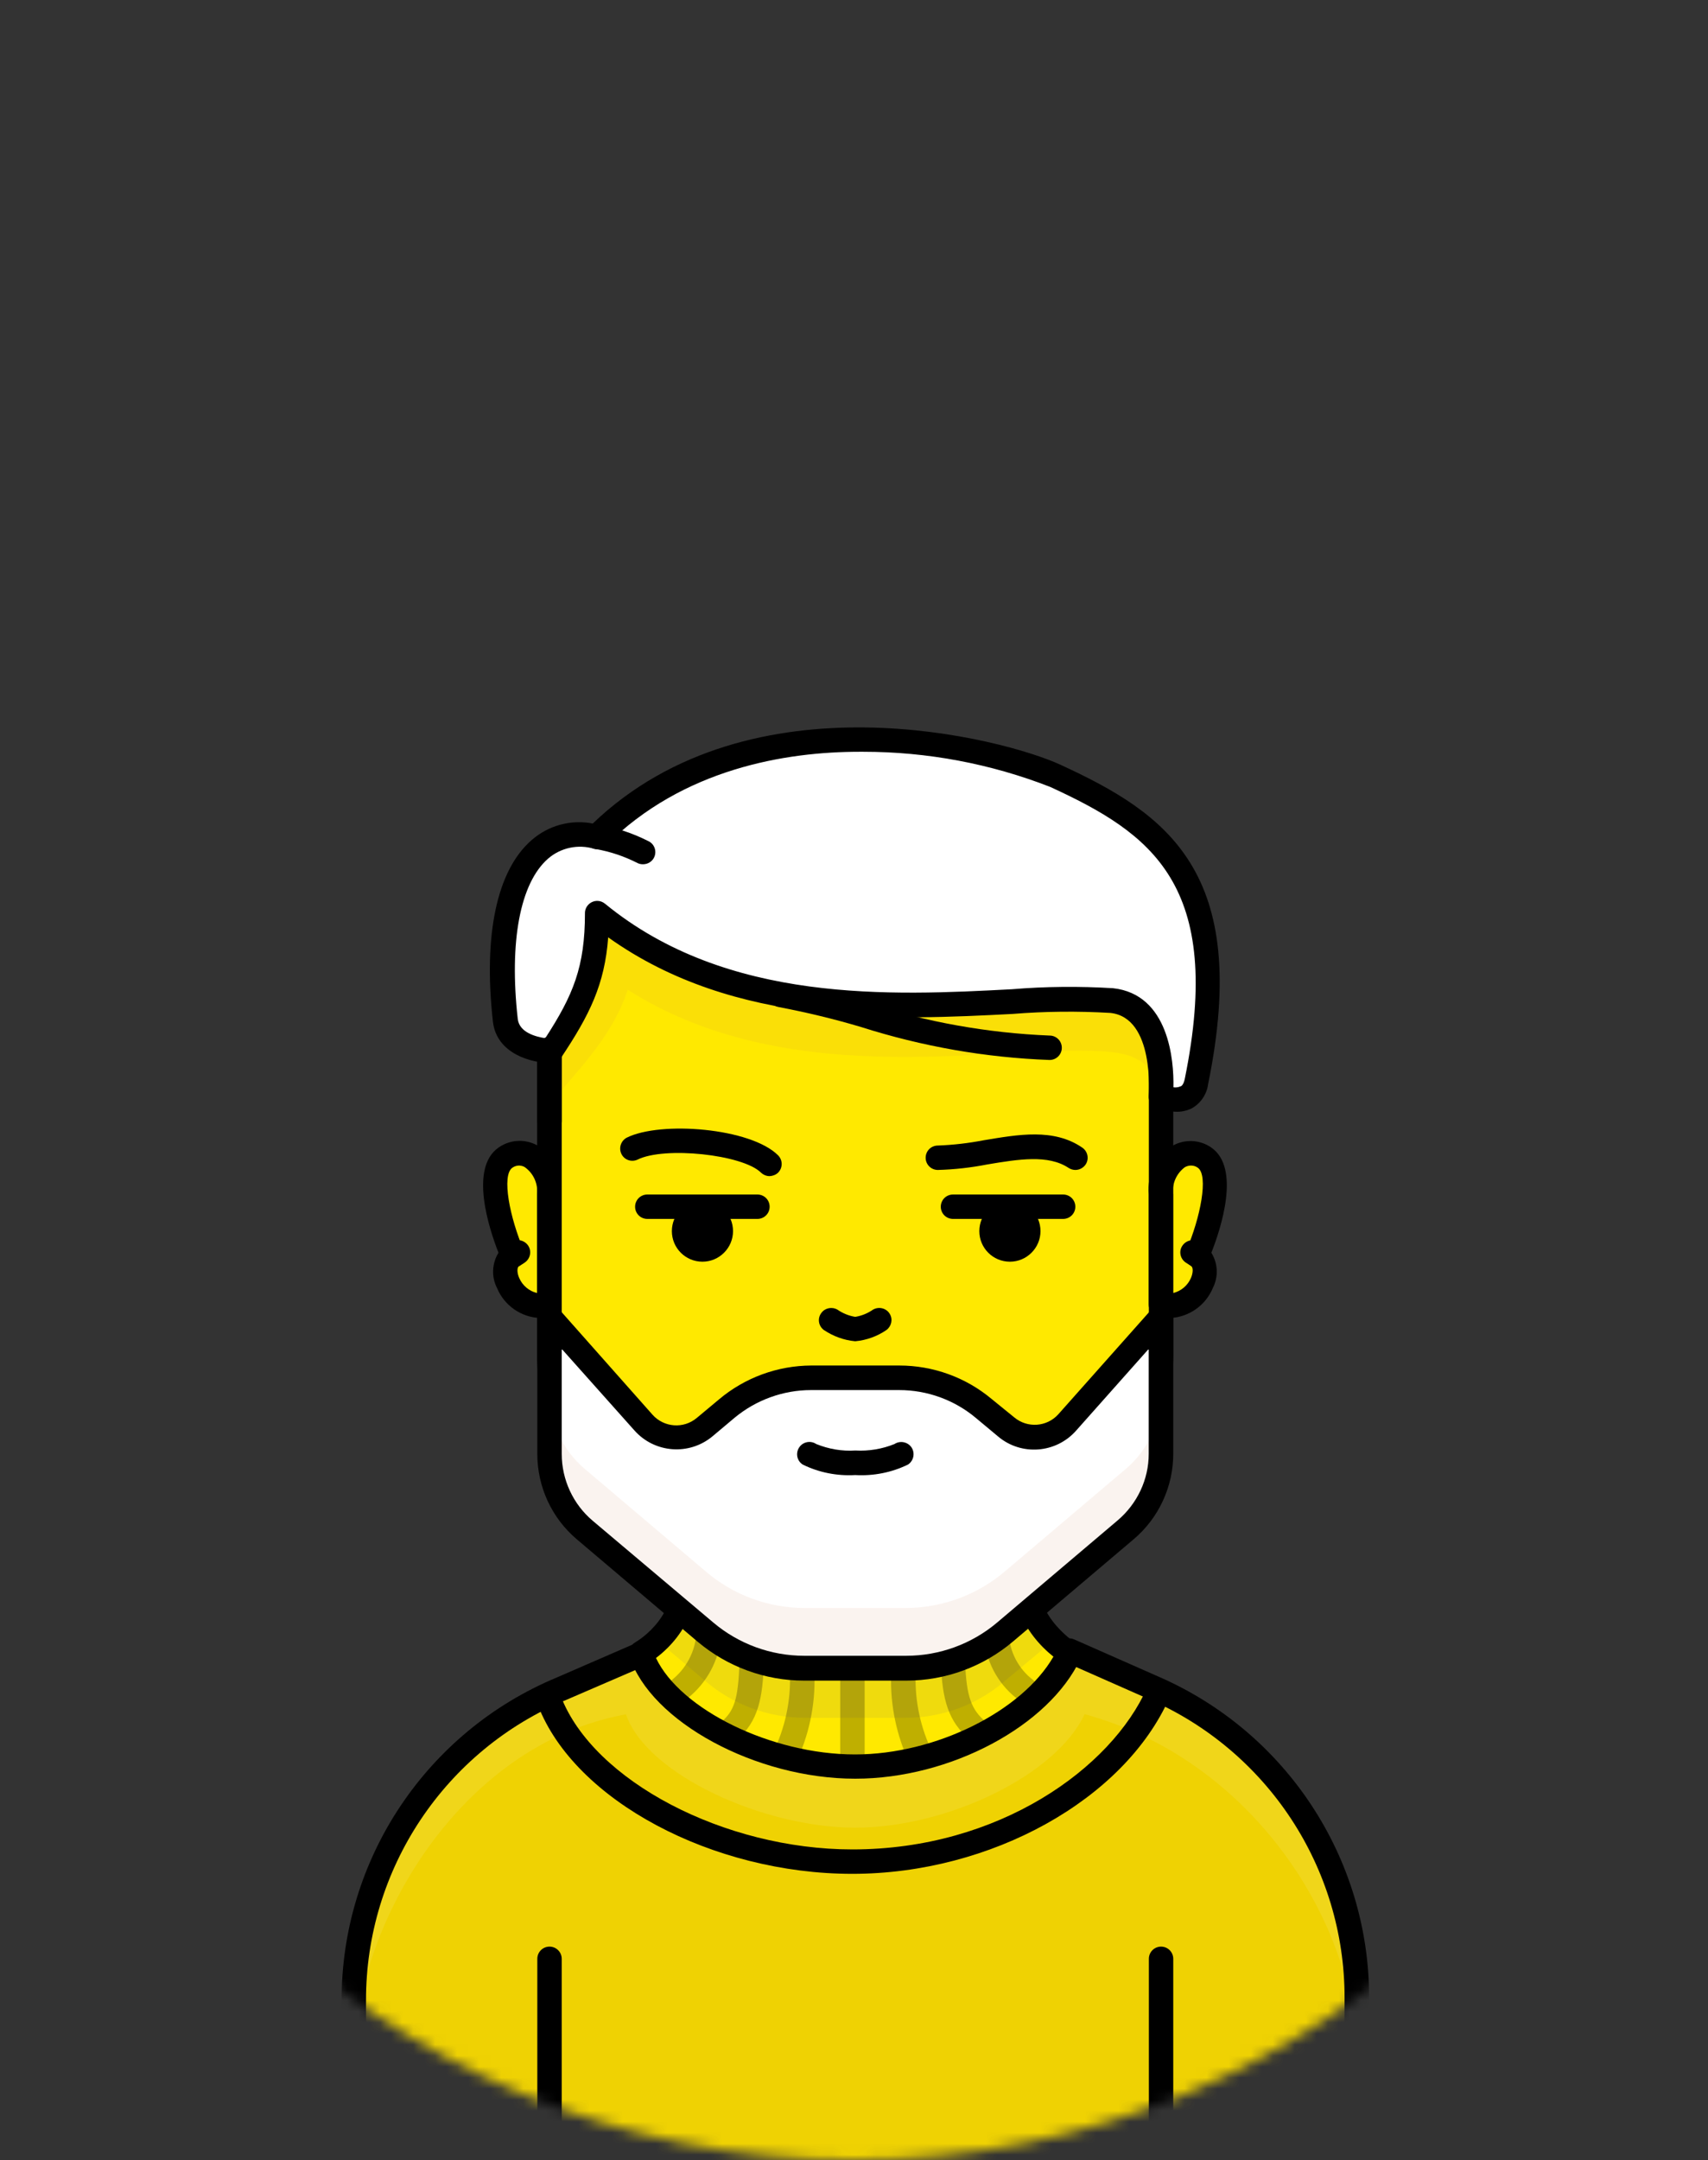 <svg width="155" height="196" viewBox="0 0 155 196" fill="none" xmlns="http://www.w3.org/2000/svg">
<rect x="0" y="0" width="155" height="196" fill="#333333" stroke="none"/>
<mask id="mask0" mask-type="alpha" maskUnits="userSpaceOnUse" x="0" y="0" width="155" height="196">
<path d="M77.5 196C120.302 196 155 161.57 155 119.097C155 76.625 117.281 0 74.479 0C31.677 0 0 76.625 0 119.097C0 161.57 34.698 196 77.5 196Z" fill="white"/>
</mask>
<g mask="url(#mask0)">
<path d="M104.579 153.101C104.579 153.101 96.813 149.766 97.04 149.993C94.478 155.543 84.55 158.318 77.611 160.292C70.712 158.318 60.064 155.516 58.222 150.073L50.977 153.208C39.554 157.971 32.108 169.151 32.108 181.532V198.262H123.127V181.278C123.127 169.031 115.828 157.944 104.579 153.101Z" fill="#EFD203"/>
<path d="M93.73 140.894C91.929 144.99 94.598 148.312 97.04 149.98C94.478 155.529 85.938 160.279 77.611 160.279C69.284 160.279 59.957 155.489 58.182 149.98C60.571 148.552 63.333 145.083 61.451 140.894H93.73Z" fill="#FFE900"/>
<g opacity="0.3">
<path opacity="0.3" d="M93.73 140.894H61.451C62.692 143.642 61.958 146.884 59.663 148.845L64.013 152.528C66.508 154.662 69.684 155.836 72.966 155.863H82.227C85.51 155.85 88.686 154.676 91.181 152.528L95.624 148.819C93.316 146.898 92.542 143.669 93.73 140.894Z" fill="#534D94"/>
</g>
<g opacity="0.3">
<path opacity="0.3" d="M104.579 153.102C104.579 153.102 96.812 149.766 97.039 149.993C94.477 155.543 85.937 160.293 77.611 160.293C69.284 160.293 60.063 155.53 58.222 150.073L50.976 153.208C39.554 157.971 32.108 169.151 32.108 181.532V187.082C32.108 174.968 41.542 158.318 56.807 155.543C58.662 161 69.284 165.829 77.611 165.829C85.937 165.829 95.852 161.08 98.427 155.53C113.693 159.692 123.127 174.568 123.127 186.828V181.278C123.127 169.031 115.828 157.944 104.579 153.102Z" fill="white"/>
</g>
<path d="M77.61 161.386C68.603 161.386 59.035 156.21 57.127 150.286C56.993 149.806 57.194 149.286 57.621 149.032C59.462 147.925 62.117 145.07 60.436 141.348C60.223 140.774 60.503 140.134 61.077 139.92C61.597 139.72 62.184 139.947 62.451 140.44C64.293 144.536 62.331 148.325 59.529 150.433C61.744 155.103 69.99 159.185 77.596 159.185C84.909 159.185 92.728 155.276 95.597 150.313C92.982 148.218 90.874 144.603 92.702 140.454C92.982 139.907 93.649 139.68 94.196 139.96C94.703 140.214 94.944 140.814 94.743 141.348C92.875 145.617 96.825 148.525 97.652 149.112C98.106 149.419 98.279 150.006 98.053 150.5C95.21 156.597 86.243 161.386 77.61 161.386Z" fill="black"/>
<path d="M105.365 199.369C104.752 199.369 104.258 198.875 104.258 198.262V177.729C104.258 177.116 104.752 176.622 105.365 176.622C105.979 176.622 106.473 177.116 106.473 177.729V198.262C106.473 198.875 105.979 199.369 105.365 199.369Z" fill="black"/>
<path d="M49.868 199.369C49.255 199.369 48.761 198.875 48.761 198.262V177.729C48.761 177.116 49.255 176.622 49.868 176.622C50.482 176.622 50.976 177.116 50.976 177.729V198.262C50.976 198.875 50.482 199.369 49.868 199.369Z" fill="black"/>
<path d="M123.127 199.369C122.513 199.369 122.019 198.875 122.019 198.262V181.278C122.032 169.458 115 158.785 104.138 154.115L96.586 150.78C96.025 150.526 95.772 149.873 96.025 149.312C96.279 148.752 96.933 148.499 97.493 148.752L105.046 152.087C116.708 157.117 124.261 168.591 124.248 181.278V198.262C124.234 198.875 123.727 199.369 123.127 199.369Z" fill="black"/>
<path d="M32.108 199.369C31.494 199.369 31 198.876 31 198.262V181.532C30.973 168.697 38.7 157.117 50.549 152.194L57.768 149.059C58.342 148.845 58.982 149.139 59.196 149.713C59.396 150.246 59.156 150.847 58.649 151.1L51.416 154.222C40.381 158.798 33.188 169.578 33.215 181.532V198.262C33.215 198.876 32.721 199.369 32.108 199.369Z" fill="black"/>
<path d="M77.344 170.018C64.667 170.018 52.151 163.361 48.828 154.742C48.601 154.169 48.895 153.528 49.468 153.301C50.042 153.075 50.683 153.368 50.91 153.942C53.872 161.586 65.735 167.803 77.357 167.803C90.674 167.803 100.869 160.412 104.098 153.128C104.352 152.568 105.006 152.314 105.566 152.568C106.127 152.821 106.38 153.475 106.127 154.035C102.03 163.281 89.927 170.018 77.344 170.018Z" fill="black"/>
<g opacity="0.5">
<path opacity="0.5" d="M77.358 160.652C76.744 160.652 76.25 160.159 76.25 159.545V150.98C76.25 150.366 76.744 149.873 77.358 149.873C77.971 149.873 78.465 150.366 78.465 150.98V159.545C78.465 160.159 77.971 160.652 77.358 160.652Z" fill="black"/>
<path opacity="0.5" d="M71.54 159.732C70.926 159.732 70.432 159.238 70.432 158.625C70.432 158.478 70.459 158.331 70.525 158.198C71.473 155.93 71.86 153.475 71.633 151.033C71.606 150.42 72.073 149.899 72.687 149.873C73.301 149.846 73.822 150.313 73.848 150.927C74.102 153.688 73.675 156.477 72.621 159.052C72.447 159.478 72.007 159.759 71.54 159.732Z" fill="black"/>
<path opacity="0.5" d="M66.415 157.997C65.801 157.997 65.308 157.491 65.308 156.877C65.308 156.583 65.428 156.29 65.641 156.076C66.749 155.049 67.042 153.795 67.122 150.193C67.122 149.579 67.616 149.085 68.23 149.085C68.844 149.085 69.338 149.579 69.338 150.193C69.257 153.421 69.044 155.836 67.122 157.624C66.949 157.851 66.695 157.971 66.415 157.997Z" fill="black"/>
<path opacity="0.5" d="M61.371 154.729C60.757 154.756 60.236 154.275 60.21 153.662C60.197 153.315 60.343 152.981 60.61 152.754L60.864 152.514C62.265 151.447 63.119 149.833 63.212 148.072C63.292 147.458 63.866 147.031 64.48 147.111C65.094 147.191 65.521 147.765 65.441 148.378C65.267 150.62 64.16 152.688 62.398 154.089L62.078 154.409C61.878 154.609 61.624 154.716 61.371 154.729Z" fill="black"/>
<path opacity="0.5" d="M83.162 159.732C82.722 159.732 82.308 159.465 82.135 159.052C81.094 156.477 80.68 153.688 80.934 150.927C80.96 150.313 81.481 149.833 82.095 149.873C82.709 149.899 83.189 150.42 83.149 151.033C82.922 153.475 83.309 155.943 84.257 158.198C84.497 158.758 84.216 159.412 83.656 159.652C83.509 159.719 83.336 159.745 83.162 159.732Z" fill="black"/>
<path opacity="0.5" d="M88.446 157.851C88.166 157.851 87.886 157.744 87.686 157.557C85.831 155.81 85.471 153.728 85.351 150.26C85.351 149.646 85.844 149.152 86.458 149.152C87.072 149.152 87.566 149.646 87.566 150.26C87.646 153.595 88.033 154.902 89.194 155.996C89.647 156.41 89.661 157.117 89.247 157.571C89.034 157.797 88.74 157.917 88.433 157.917L88.446 157.851Z" fill="black"/>
<path opacity="0.5" d="M93.223 154.582C92.943 154.582 92.676 154.475 92.463 154.289L92.196 154.048C90.501 152.688 89.447 150.673 89.313 148.498C89.233 147.885 89.66 147.324 90.274 147.231C90.888 147.138 91.448 147.578 91.542 148.192C91.609 149.859 92.422 151.42 93.757 152.434L94.024 152.688C94.478 153.101 94.491 153.808 94.077 154.262C93.864 154.489 93.57 154.609 93.276 154.609L93.223 154.582Z" fill="black"/>
</g>
<path d="M49.868 118.36V108.368C49.868 105.032 47.4 103.925 45.879 105.032C43.45 106.727 46.546 113.904 46.546 113.904C44.731 115.038 46.773 119.188 49.868 118.36Z" fill="#FFE900"/>
<path d="M49.041 119.588C47.307 119.534 45.772 118.467 45.105 116.866C44.584 115.852 44.638 114.638 45.238 113.664C44.371 111.45 42.583 105.98 45.238 104.125C46.279 103.391 47.64 103.311 48.761 103.925C50.282 104.872 51.136 106.58 50.976 108.368V118.36C50.989 118.881 50.643 119.334 50.149 119.468C49.789 119.561 49.415 119.588 49.041 119.588ZM47.12 105.753C46.893 105.753 46.679 105.82 46.493 105.953C45.505 106.647 46.252 110.476 47.547 113.478C47.76 113.971 47.587 114.558 47.12 114.852C46.88 115.012 46.933 115.545 47.12 115.959C47.413 116.639 48.014 117.146 48.734 117.32V108.368C48.841 107.407 48.414 106.46 47.627 105.9C47.48 105.806 47.307 105.766 47.12 105.753Z" fill="black"/>
<path d="M46.532 115.038C45.919 115.038 45.425 114.545 45.425 113.931C45.425 113.558 45.612 113.211 45.932 112.997L46.359 112.73C46.853 112.37 47.547 112.49 47.907 112.984C48.267 113.477 48.147 114.171 47.653 114.531C47.627 114.558 47.587 114.571 47.56 114.598L47.146 114.865C46.959 114.972 46.746 115.038 46.532 115.038Z" fill="black"/>
<path d="M105.365 118.36V108.368C105.365 105.032 107.834 103.925 109.355 105.032C111.784 106.727 108.688 113.904 108.688 113.904C110.503 115.038 108.461 119.188 105.365 118.36Z" fill="#FFE900"/>
<path d="M81.079 147.218H74.154C70.151 147.218 66.308 145.617 63.492 142.775L54.312 133.596C51.469 130.768 49.882 126.939 49.868 122.936V95.72C49.868 68.21 105.365 68.21 105.365 95.72V122.936C105.365 126.939 103.764 130.781 100.922 133.596L91.741 142.775C88.912 145.617 85.083 147.204 81.079 147.218Z" fill="#FFE900"/>
<g opacity="0.3">
<path opacity="0.3" d="M91.741 137.225C88.912 140.067 85.083 141.654 81.079 141.668H74.154C70.151 141.668 66.308 140.067 63.492 137.225L54.312 128.046C51.469 125.218 49.882 121.389 49.868 117.386V122.936C49.868 126.939 51.469 130.781 54.312 133.596L63.492 142.775C66.321 145.617 70.151 147.204 74.154 147.218H81.093C85.096 147.218 88.939 145.617 91.755 142.775L100.922 133.596C103.764 130.768 105.352 126.939 105.365 122.936V117.386C105.365 121.389 103.764 125.231 100.922 128.046L91.741 137.225Z" fill="#CC7E54"/>
</g>
<path d="M106.18 119.588C105.807 119.588 105.433 119.534 105.073 119.441C104.592 119.308 104.245 118.867 104.245 118.36V108.368C104.085 106.593 104.953 104.872 106.461 103.925C107.568 103.338 108.902 103.405 109.93 104.125C112.599 105.98 110.797 111.463 109.93 113.664C110.53 114.638 110.584 115.839 110.063 116.866C109.41 118.44 107.902 119.508 106.18 119.588ZM108.089 105.753C107.888 105.753 107.702 105.806 107.528 105.9C106.754 106.473 106.34 107.421 106.461 108.368V117.32C107.181 117.146 107.782 116.639 108.075 115.959C108.262 115.532 108.315 114.998 108.075 114.852C107.621 114.558 107.435 113.971 107.648 113.478C108.943 110.476 109.69 106.647 108.702 105.953C108.542 105.833 108.329 105.753 108.089 105.753Z" fill="black"/>
<path d="M108.688 115.039C108.474 115.039 108.261 114.972 108.087 114.865L107.674 114.598C107.14 114.291 106.953 113.611 107.26 113.091C107.567 112.557 108.248 112.37 108.768 112.677C108.808 112.69 108.835 112.717 108.861 112.744L109.288 113.011C109.809 113.344 109.956 114.025 109.622 114.545C109.422 114.838 109.075 115.039 108.688 115.039Z" fill="black"/>
<path d="M81.079 148.325H74.154C69.857 148.338 65.734 146.631 62.705 143.589L53.498 134.383C50.442 131.355 48.734 127.232 48.747 122.937V95.72C48.747 88.956 51.923 83.286 57.914 79.324C63.172 75.882 70.124 73.987 77.61 73.987C85.096 73.987 92.035 75.882 97.306 79.324C103.297 83.299 106.473 88.969 106.473 95.72V122.937C106.486 127.232 104.778 131.355 101.736 134.383L92.528 143.589C89.499 146.631 85.376 148.338 81.079 148.325ZM77.61 76.189C64.773 76.189 50.976 82.299 50.976 95.707V122.923C50.976 126.619 52.443 130.168 55.072 132.782L64.293 142.001C66.895 144.63 70.444 146.097 74.154 146.097H81.093C84.789 146.097 88.338 144.63 90.941 142.001L100.161 132.782C102.79 130.181 104.258 126.632 104.258 122.923V95.707C104.258 89.77 101.162 84.247 96.091 81.165C91.221 77.963 84.669 76.189 77.61 76.189Z" fill="black"/>
<g opacity="0.3">
<path opacity="0.3" d="M105.365 100.603V95.173C105.446 86.155 98.213 78.777 89.193 78.697C89.153 78.697 89.099 78.697 89.059 78.697H66.508C57.407 78.697 50.028 86.061 50.028 95.16C50.028 95.173 50.028 95.173 50.028 95.187V100.03C52.804 96.694 55.579 93.973 56.967 89.81C72.233 99.496 91.648 94.466 100.922 95.467C104.738 95.88 105.259 98.269 105.365 100.603Z" fill="#CC7E54"/>
</g>
<path d="M95.811 70.372C105.672 74.934 112.29 80.084 108.607 98.108C108.1 100.59 105.351 99.483 105.351 99.483C105.351 99.483 106.072 91.331 100.908 90.771C91.674 89.77 69.47 95.32 54.218 82.832C54.218 88.382 52.83 91.157 50.054 95.32C50.054 95.32 46.198 95.32 45.891 92.545C44.503 80.058 48.667 74.507 54.218 75.895C68.069 62.06 90.927 68.104 95.811 70.372Z" fill="white"/>
<g opacity="0.3">
<path opacity="0.3" d="M54.191 81.218C68.069 67.317 90.927 73.4 95.811 75.668C103.137 79.07 108.688 82.846 109.502 91.998C110.609 78.83 104.444 74.374 95.811 70.385C90.887 68.104 68.069 62.06 54.191 75.935C48.92 74.614 44.904 79.591 45.718 90.811C46.345 83.34 49.868 80.138 54.191 81.218Z" fill="white"/>
</g>
<path d="M106.674 100.87C106.073 100.857 105.486 100.75 104.926 100.523C104.485 100.336 104.205 99.896 104.245 99.416C104.245 99.349 104.805 92.332 100.762 91.905C97.8 91.731 94.838 91.758 91.888 91.998C81.187 92.545 66.722 93.279 55.193 85.047C54.873 89.33 53.511 92.078 50.923 95.96C50.723 96.294 50.376 96.481 49.989 96.454C48.307 96.454 45.065 95.653 44.731 92.692C43.85 84.807 45.092 78.963 48.241 76.228C49.762 74.894 51.803 74.334 53.792 74.721C68.216 60.899 91.248 67.076 96.225 69.384C105.886 73.827 113.572 79.11 109.636 98.362C109.516 99.296 108.955 100.123 108.128 100.576C107.674 100.79 107.167 100.897 106.674 100.87ZM106.5 98.655C106.714 98.682 106.94 98.655 107.141 98.562C107.207 98.562 107.407 98.415 107.514 97.908C111.117 80.231 104.445 75.602 95.305 71.399C89.9 69.291 84.149 68.21 78.344 68.21H78.011C71.352 68.21 61.985 69.718 54.979 76.722C54.699 77.002 54.299 77.109 53.925 77.016C52.471 76.575 50.883 76.909 49.735 77.909C47.2 80.124 46.199 85.421 46.986 92.452C47.133 93.692 48.628 94.066 49.482 94.199C52.017 90.29 53.084 87.729 53.084 82.846C53.084 82.232 53.592 81.739 54.205 81.739C54.459 81.739 54.699 81.832 54.899 81.992C66.001 91.091 80.933 90.33 91.808 89.757C94.864 89.503 97.947 89.477 101.016 89.663C106.086 90.224 106.54 96.24 106.487 98.642H106.5V98.655Z" fill="black"/>
<path d="M58.355 78.417C58.195 78.417 58.035 78.39 57.888 78.323C56.687 77.71 55.406 77.269 54.085 77.042C53.471 76.976 53.031 76.429 53.084 75.828C53.151 75.215 53.698 74.774 54.299 74.828C55.873 75.081 57.395 75.588 58.822 76.309C59.383 76.562 59.623 77.216 59.369 77.776C59.196 78.163 58.796 78.417 58.355 78.417Z" fill="black"/>
<path d="M95.238 95.053C85.243 94.946 77.904 91.464 70.818 90.277L95.238 95.053Z" fill="white"/>
<path d="M95.238 96.174C89.433 95.96 83.682 94.947 78.144 93.185C75.689 92.452 73.18 91.851 70.658 91.371C70.044 91.264 69.631 90.691 69.737 90.077C69.844 89.463 70.418 89.05 71.032 89.156C73.621 89.65 76.183 90.264 78.718 91.011C84.069 92.732 89.633 93.732 95.251 93.959C95.865 93.959 96.359 94.453 96.359 95.067C96.359 95.68 95.865 96.174 95.251 96.174H95.238Z" fill="black"/>
<path d="M49.868 102.831C49.255 102.831 48.761 102.338 48.761 101.724V95.187C48.761 94.573 49.255 94.079 49.868 94.079C50.482 94.079 50.976 94.573 50.976 95.187V101.724C50.976 102.324 50.482 102.831 49.868 102.831Z" fill="black"/>
<path d="M97.586 106.153C97.373 106.153 97.159 106.086 96.972 105.966C95.117 104.739 92.449 105.179 89.633 105.646C88.139 105.94 86.631 106.113 85.109 106.153C84.496 106.153 84.002 105.659 84.002 105.046C84.002 104.432 84.496 103.938 85.109 103.938C86.511 103.885 87.898 103.725 89.273 103.458C92.409 102.938 95.624 102.351 98.213 104.125C98.72 104.472 98.854 105.153 98.52 105.659C98.307 105.966 97.96 106.153 97.586 106.153Z" fill="black"/>
<path d="M69.844 106.714C69.55 106.714 69.27 106.593 69.056 106.393C67.402 104.752 60.29 103.992 57.848 105.219C57.287 105.473 56.633 105.233 56.38 104.672C56.14 104.139 56.353 103.512 56.86 103.231C59.943 101.684 68.136 102.338 70.618 104.832C71.045 105.273 71.045 105.966 70.604 106.407C70.404 106.593 70.124 106.7 69.844 106.714Z" fill="black"/>
<path d="M63.746 113.371C64.667 113.371 65.414 112.624 65.414 111.703C65.414 110.782 64.667 110.036 63.746 110.036C62.825 110.036 62.078 110.782 62.078 111.703C62.078 112.624 62.825 113.371 63.746 113.371Z" fill="black"/>
<path d="M63.746 114.478C62.212 114.478 60.971 113.237 60.971 111.703C60.971 110.169 62.212 108.928 63.746 108.928C65.281 108.928 66.522 110.169 66.522 111.703C66.522 113.237 65.267 114.478 63.746 114.478ZM63.746 111.143C63.439 111.143 63.186 111.396 63.186 111.703C63.186 112.01 63.439 112.263 63.746 112.263C64.053 112.263 64.307 112.01 64.307 111.703C64.307 111.396 64.04 111.143 63.746 111.143Z" fill="black"/>
<path d="M68.737 110.596H58.742C58.129 110.596 57.635 110.102 57.635 109.489C57.635 108.875 58.129 108.381 58.742 108.381H68.737C69.351 108.381 69.844 108.875 69.844 109.489C69.844 110.102 69.351 110.596 68.737 110.596Z" fill="black"/>
<path d="M77.611 121.696C76.583 121.602 75.609 121.242 74.755 120.669C74.261 120.295 74.168 119.601 74.542 119.121C74.875 118.667 75.502 118.547 75.996 118.827C76.477 119.161 77.037 119.388 77.611 119.481C78.198 119.388 78.745 119.161 79.225 118.827C79.759 118.521 80.44 118.694 80.746 119.214C81.04 119.695 80.907 120.322 80.453 120.669C79.626 121.242 78.638 121.602 77.611 121.696Z" fill="black"/>
<path d="M91.647 113.371C92.569 113.371 93.316 112.624 93.316 111.703C93.316 110.782 92.569 110.036 91.647 110.036C90.726 110.036 89.98 110.782 89.98 111.703C89.98 112.624 90.726 113.371 91.647 113.371Z" fill="black"/>
<path d="M91.649 114.478C90.114 114.478 88.873 113.237 88.873 111.703C88.873 110.169 90.114 108.928 91.649 108.928C93.183 108.928 94.424 110.169 94.424 111.703C94.424 113.237 93.17 114.478 91.649 114.478ZM91.649 111.143C91.342 111.143 91.088 111.396 91.088 111.703C91.088 112.01 91.342 112.263 91.649 112.263C91.956 112.263 92.209 112.01 92.209 111.703C92.209 111.396 91.956 111.143 91.649 111.143Z" fill="black"/>
<path d="M96.479 110.596H86.484C85.87 110.596 85.376 110.102 85.376 109.489C85.376 108.875 85.87 108.381 86.484 108.381H96.479C97.092 108.381 97.586 108.875 97.586 109.489C97.586 110.102 97.092 110.596 96.479 110.596Z" fill="black"/>
<path d="M105.365 119.468V131.902C105.365 134.57 104.191 137.105 102.162 138.826L91.22 148.098C88.725 150.233 85.549 151.407 82.266 151.434H72.993C69.71 151.42 66.534 150.246 64.039 148.098L53.097 138.826C51.055 137.105 49.881 134.57 49.881 131.902V119.468L58.394 129.047C59.835 130.661 62.277 130.848 63.945 129.474L65.974 127.793C68.122 126.005 70.831 125.018 73.633 125.018H81.613C84.401 125.018 87.11 126.005 89.259 127.793L91.274 129.46C92.942 130.835 95.384 130.648 96.825 129.034L105.365 119.468Z" fill="white"/>
<g opacity="0.3">
<path opacity="0.3" d="M102.15 133.29L91.208 142.562C88.712 144.696 85.536 145.871 82.254 145.897H72.98C69.697 145.884 66.521 144.71 64.026 142.562L53.084 133.29C51.042 131.569 49.868 129.034 49.868 126.365V131.915C49.868 134.584 51.042 137.119 53.071 138.84L64.013 148.112C66.508 150.246 69.684 151.421 72.966 151.447H82.227C85.51 151.434 88.686 150.26 91.181 148.112L102.123 138.84C104.164 137.119 105.352 134.584 105.352 131.915V126.365C105.365 129.034 104.191 131.569 102.15 133.29Z" fill="#CC7E54"/>
</g>
<g opacity="0.3">
<path opacity="0.3" d="M96.852 129.047C95.411 130.661 92.969 130.848 91.301 129.474L89.273 127.793C87.124 126.005 84.415 125.018 81.613 125.018H73.62C70.831 125.018 68.123 126.005 65.974 127.793L63.959 129.46C62.291 130.835 59.849 130.648 58.408 129.034L49.868 119.468V123.63L58.382 133.209C59.823 134.824 62.265 135.01 63.933 133.636L65.948 131.955C68.096 130.168 70.805 129.18 73.594 129.18H81.587C84.376 129.18 87.084 130.168 89.233 131.955L91.248 133.636C92.916 135.01 95.358 134.824 96.799 133.209L105.379 123.63V119.468L96.852 129.047Z" fill="white"/>
</g>
<path d="M82.241 152.488H72.98C69.43 152.488 66.014 151.233 63.306 148.952L52.364 139.68C50.068 137.745 48.761 134.904 48.761 131.915V119.481C48.761 118.867 49.255 118.374 49.868 118.374C50.188 118.374 50.495 118.507 50.696 118.747L59.209 128.353C60.25 129.527 62.038 129.661 63.239 128.647L65.254 126.966C67.602 124.991 70.565 123.91 73.62 123.897H81.613C84.669 123.897 87.632 124.964 89.98 126.926L92.048 128.607C93.236 129.594 94.984 129.474 96.025 128.34L104.538 118.761C104.939 118.307 105.646 118.254 106.099 118.667C106.326 118.867 106.46 119.161 106.473 119.468V131.902C106.473 134.89 105.152 137.745 102.87 139.667L91.928 148.939C89.219 151.233 85.79 152.488 82.241 152.488ZM50.976 122.39V131.915C50.976 134.25 52.003 136.478 53.791 137.986L64.733 147.218C67.042 149.166 69.964 150.233 72.98 150.233H82.241C85.256 150.233 88.179 149.166 90.487 147.218L101.429 137.946C103.204 136.438 104.245 134.237 104.245 131.915V122.39L97.666 129.794C95.838 131.875 92.675 132.115 90.567 130.328L88.552 128.647C86.604 127.019 84.149 126.125 81.6 126.125H73.607C71.072 126.125 68.617 127.019 66.668 128.633L64.667 130.314C62.545 132.089 59.396 131.849 57.568 129.781L50.976 122.39Z" fill="black"/>
<path d="M77.61 133.836C75.969 133.93 74.314 133.61 72.833 132.876C72.326 132.542 72.179 131.848 72.526 131.328C72.86 130.821 73.553 130.674 74.074 131.021C75.195 131.475 76.409 131.688 77.623 131.608C78.838 131.675 80.052 131.475 81.173 131.021C81.68 130.688 82.374 130.821 82.721 131.328C83.054 131.835 82.921 132.529 82.414 132.876C80.919 133.61 79.265 133.93 77.61 133.836Z" fill="black"/>
</g>
</svg>
